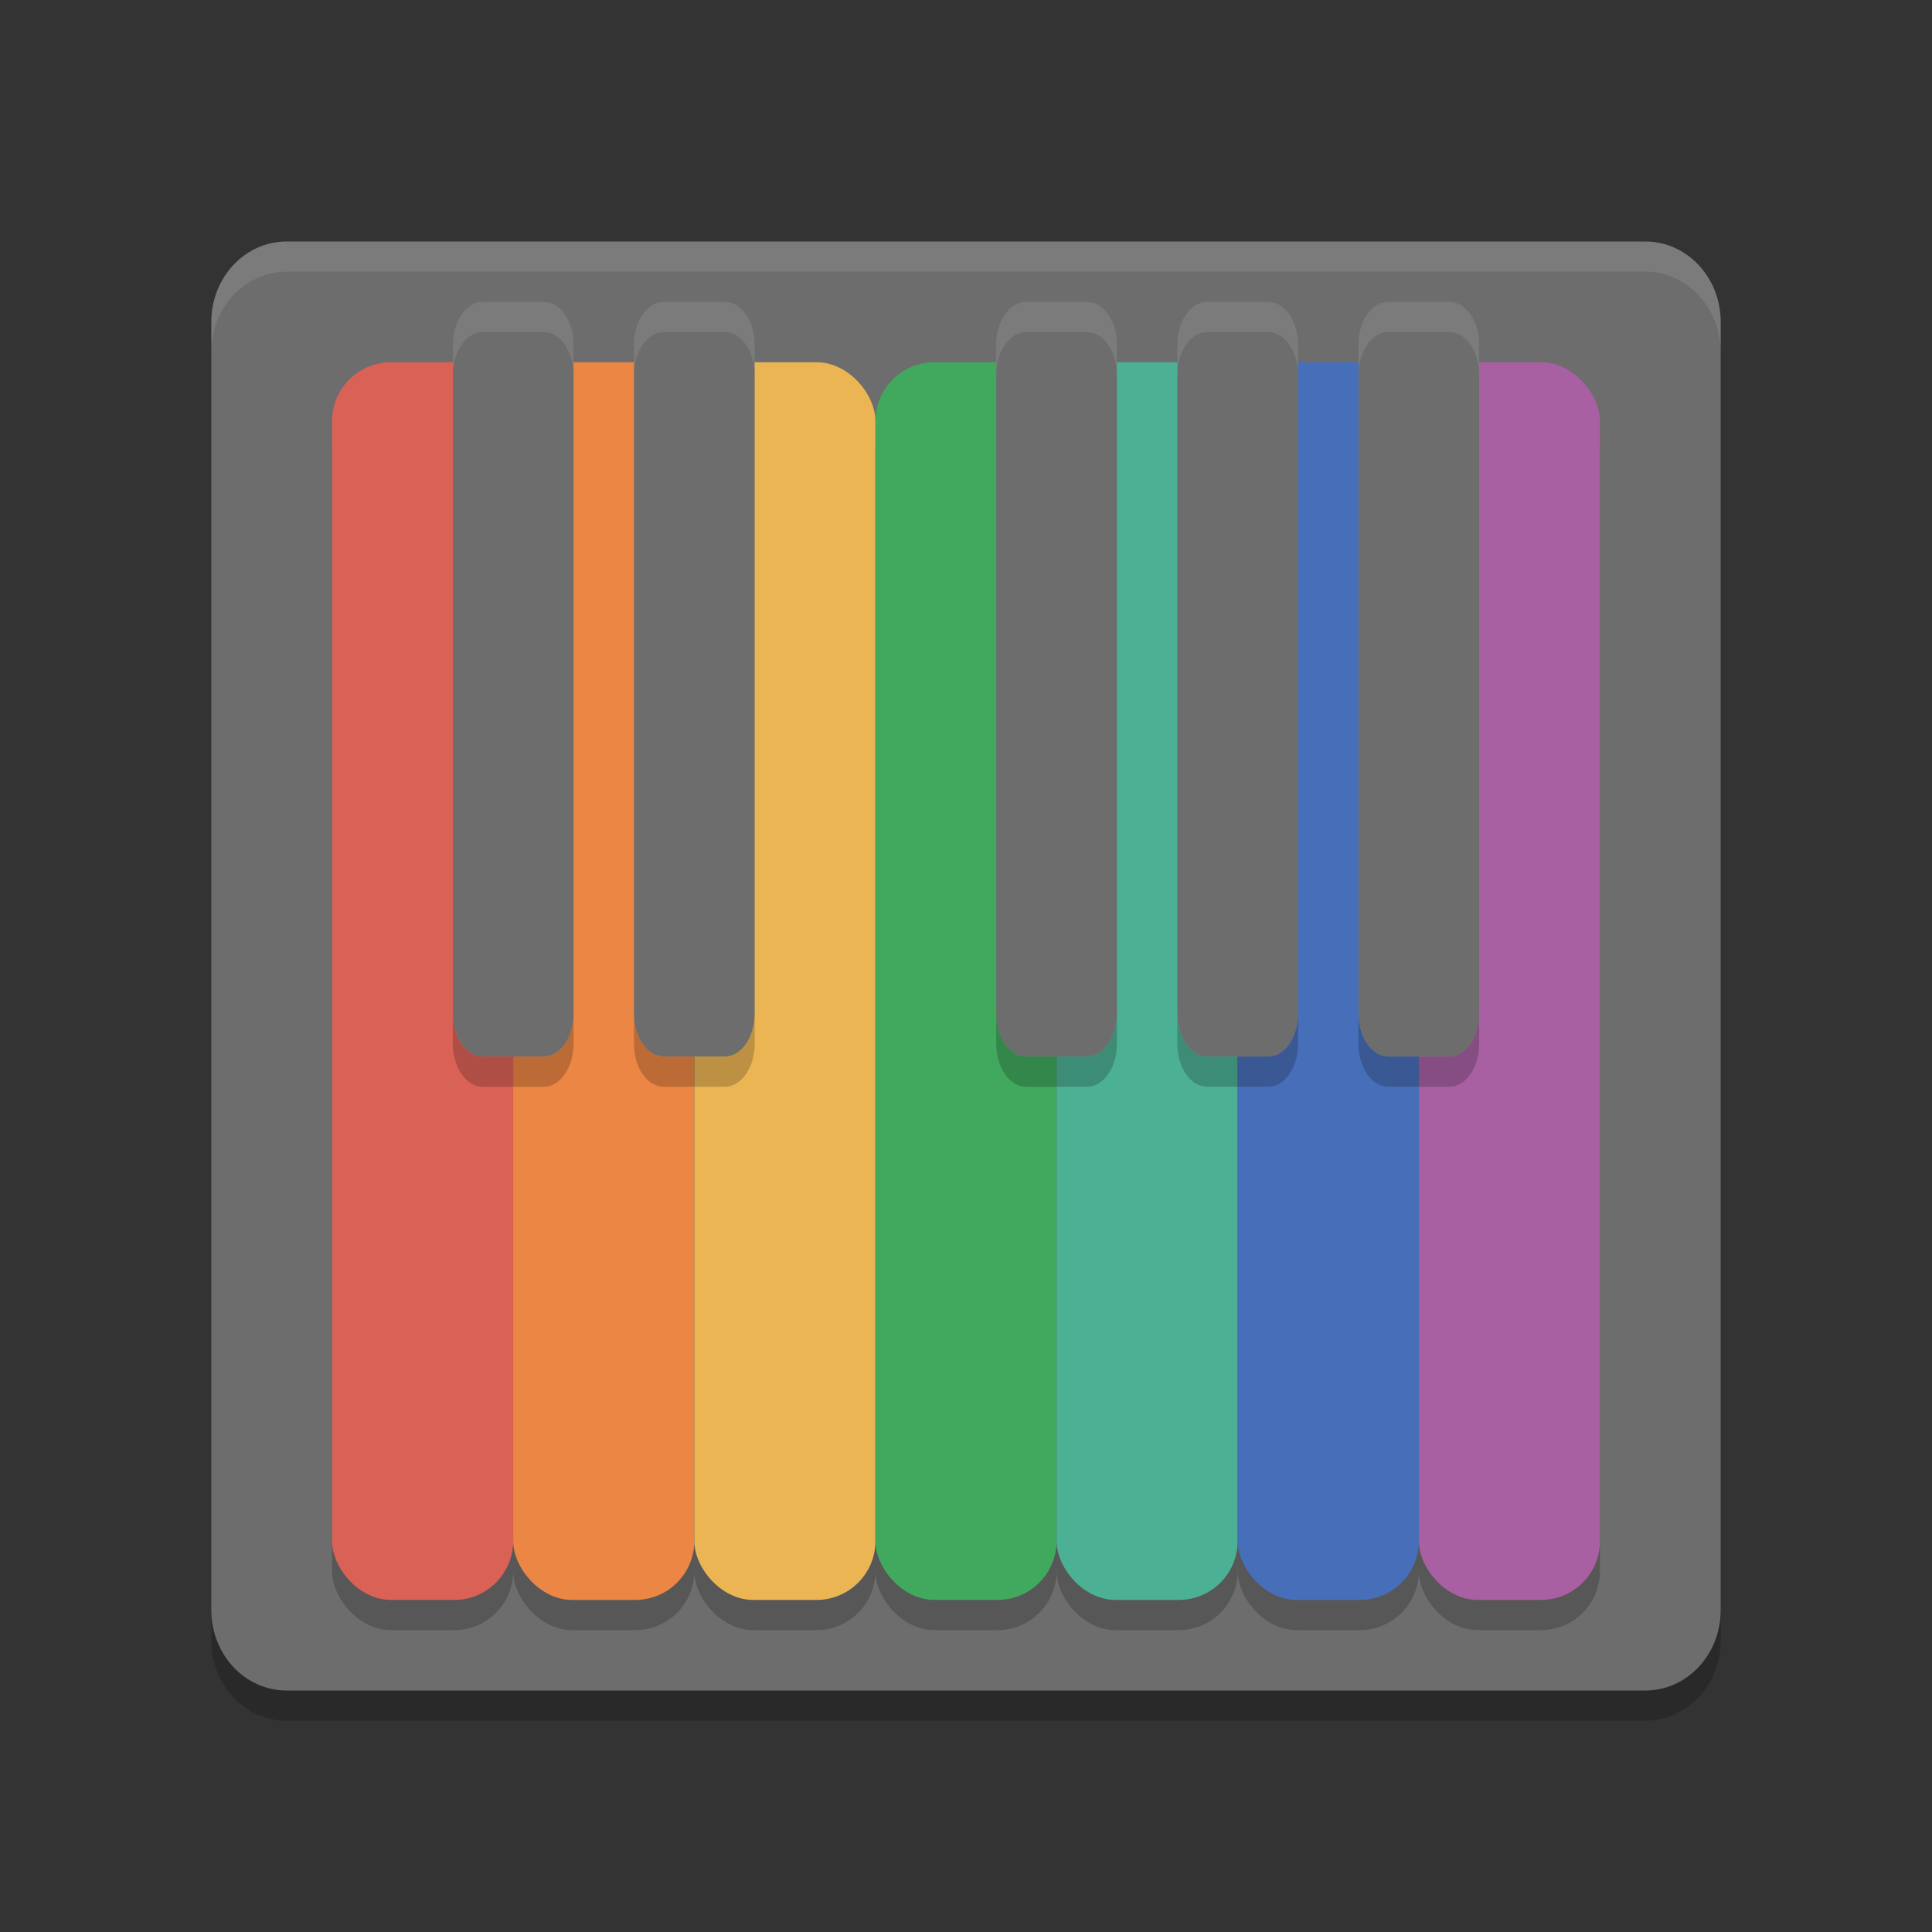<?xml version="1.0" encoding="UTF-8" standalone="no"?>
<svg xmlns="http://www.w3.org/2000/svg" height="64" width="64" version="1">
 <rect width="100%" height="100%" fill="#333333" stroke="none"/>
 <path d="M 57,54.333 V 11.666 C 57,10.189 55.885,9 54.5,9 H 9.5 c -1.385,0 -2.5,1.189 -2.5,2.667 v 42.668 c 0,1.477 1.115,2.666 2.5,2.666 H 54.5 c 1.385,0 2.5,-1.189 2.5,-2.666 z" style="opacity:0.2"/>
 <path style="fill:#6d6d6d" d="M 57,53.333 V 10.666 C 57,9.189 55.885,8 54.5,8 H 9.5 c -1.385,0 -2.5,1.189 -2.5,2.667 v 42.668 c 0,1.477 1.115,2.666 2.5,2.666 H 54.5 c 1.385,0 2.5,-1.189 2.5,-2.666 z"/>
 <rect x="11" y="13" width="6" height="41" ry="1.952" style="opacity:0.2;fill:#010101"/>
 <rect style="fill:#da6156" ry="1.952" height="41" width="6" y="12" x="11"/>
 <rect x="17" y="13" width="6" height="41" ry="1.952" style="opacity:0.2;fill:#010101"/>
 <rect style="fill:#eb8644" ry="1.952" height="41" width="6" y="12" x="17"/>
 <rect x="23" y="13" width="6" height="41" ry="1.952" style="opacity:0.2;fill:#010101"/>
 <rect style="fill:#ecb554" ry="1.952" height="41" width="6" y="12" x="23"/>
 <rect x="29" y="13" width="6" height="41" ry="1.952" style="opacity:0.2;fill:#010101"/>
 <rect style="fill:#40a95d" ry="1.952" height="41" width="6" y="12" x="29"/>
 <rect x="35" y="13" width="6" height="41" ry="1.952" style="opacity:0.2;fill:#010101"/>
 <rect style="fill:#4cb094" ry="1.952" height="41" width="6" y="12" x="35"/>
 <rect x="41" y="13" width="6" height="41" ry="1.952" style="opacity:0.2;fill:#010101"/>
 <rect style="fill:#476eb9" ry="1.952" height="41" width="6" y="12" x="41"/>
 <rect x="47" y="13" width="6" height="41" ry="1.952" style="opacity:0.2;fill:#010101"/>
 <rect style="fill:#a860a2" ry="1.952" height="41" width="6" y="12" x="47"/>
 <path style="opacity:0.2" d="m 15,33.57 v 1 C 15,35.362 15.444,36 15.992,36 h 2.02 C 18.56,36 19,35.362 19,34.57 v -1 C 19,34.362 18.56,35 18.012,35 H 15.992 C 15.444,35 15,34.362 15,33.57 Z m 6,0 v 1 C 21,35.362 21.44,36 21.988,36 h 2.023 C 24.56,36 25,35.362 25,34.57 v -1 C 25,34.362 24.56,35 24.012,35 H 21.988 C 21.44,35 21,34.362 21,33.57 Z m 12,0 v 1 C 33,35.362 33.44,36 33.988,36 h 2.023 C 36.56,36 37,35.362 37,34.57 v -1 C 37,34.362 36.56,35 36.012,35 H 33.988 C 33.44,35 33,34.362 33,33.57 Z m 6,0 v 1 C 39,35.362 39.44,36 39.988,36 h 2.023 C 42.56,36 43,35.362 43,34.57 v -1 C 43,34.362 42.56,35 42.012,35 H 39.988 C 39.44,35 39,34.362 39,33.57 Z m 6,0 v 1 C 45,35.362 45.44,36 45.988,36 h 2.023 C 48.56,36 49,35.362 49,34.57 v -1 C 49,34.362 48.56,35 48.012,35 H 45.988 C 45.44,35 45,34.362 45,33.57 Z"/>
 <path style="fill:#6d6d6d" d="m 15.993,10.001 c -0.548,0 -0.992,0.637 -0.992,1.43 V 33.57 c 0,0.792 0.444,1.43 0.992,1.43 h 2.02 c 0.548,0 0.988,-0.638 0.988,-1.43 V 11.43 c 0,-0.793 -0.44,-1.43 -0.988,-1.43 h -2.02 z m 5.996,0 c -0.548,0 -0.988,0.637 -0.988,1.43 V 33.57 c 0,0.792 0.44,1.43 0.988,1.43 h 2.023 c 0.548,0 0.988,-0.638 0.988,-1.43 V 11.43 c 0,-0.793 -0.44,-1.43 -0.988,-1.43 h -2.023 z m 12,0 c -0.548,0 -0.988,0.637 -0.988,1.43 V 33.57 c 0,0.792 0.44,1.43 0.988,1.43 h 2.023 c 0.548,0 0.988,-0.638 0.988,-1.43 V 11.43 c 0,-0.793 -0.44,-1.43 -0.988,-1.43 h -2.023 z m 6,0 c -0.548,0 -0.988,0.637 -0.988,1.43 V 33.57 c 0,0.792 0.44,1.43 0.988,1.43 h 2.023 c 0.548,0 0.988,-0.638 0.988,-1.43 V 11.43 c 0,-0.793 -0.44,-1.43 -0.988,-1.43 h -2.023 z m 6,0 c -0.548,0 -0.988,0.637 -0.988,1.43 V 33.57 c 0,0.792 0.44,1.43 0.988,1.43 h 2.023 c 0.548,0 0.988,-0.638 0.988,-1.43 V 11.43 c 0,-0.793 -0.44,-1.43 -0.988,-1.43 h -2.023 z"/>
 <path style="opacity:0.1;fill:#ffffff" d="M 15.992 10 C 15.444 10 15 10.637 15 11.43 L 15 12.43 C 15 11.637 15.444 11 15.992 11 L 18.012 11 C 18.56 11 19 11.637 19 12.43 L 19 11.43 C 19 10.637 18.56 10 18.012 10 L 15.992 10 z M 21.988 10 C 21.44 10 21 10.637 21 11.43 L 21 12.43 C 21 11.637 21.44 11 21.988 11 L 24.012 11 C 24.56 11 25 11.637 25 12.43 L 25 11.43 C 25 10.637 24.56 10 24.012 10 L 21.988 10 z M 33.988 10 C 33.44 10 33 10.637 33 11.43 L 33 12.43 C 33 11.637 33.44 11 33.988 11 L 36.012 11 C 36.56 11 37 11.637 37 12.43 L 37 11.43 C 37 10.637 36.56 10 36.012 10 L 33.988 10 z M 39.988 10 C 39.44 10 39 10.637 39 11.43 L 39 12.43 C 39 11.637 39.44 11 39.988 11 L 42.012 11 C 42.56 11 43 11.637 43 12.43 L 43 11.43 C 43 10.637 42.56 10 42.012 10 L 39.988 10 z M 45.988 10 C 45.44 10 45 10.637 45 11.43 L 45 12.43 C 45 11.637 45.44 11 45.988 11 L 48.012 11 C 48.56 11 49 11.637 49 12.43 L 49 11.43 C 49 10.637 48.56 10 48.012 10 L 45.988 10 z"/>
 <path style="fill:#ffffff;opacity:0.1" d="M 9.5 8 C 8.115 8 7 9.189 7 10.666 L 7 11.666 C 7 10.189 8.115 9 9.5 9 L 54.5 9 C 55.885 9 57 10.189 57 11.666 L 57 10.666 C 57 9.189 55.885 8 54.5 8 L 9.5 8 z"/>
</svg>
